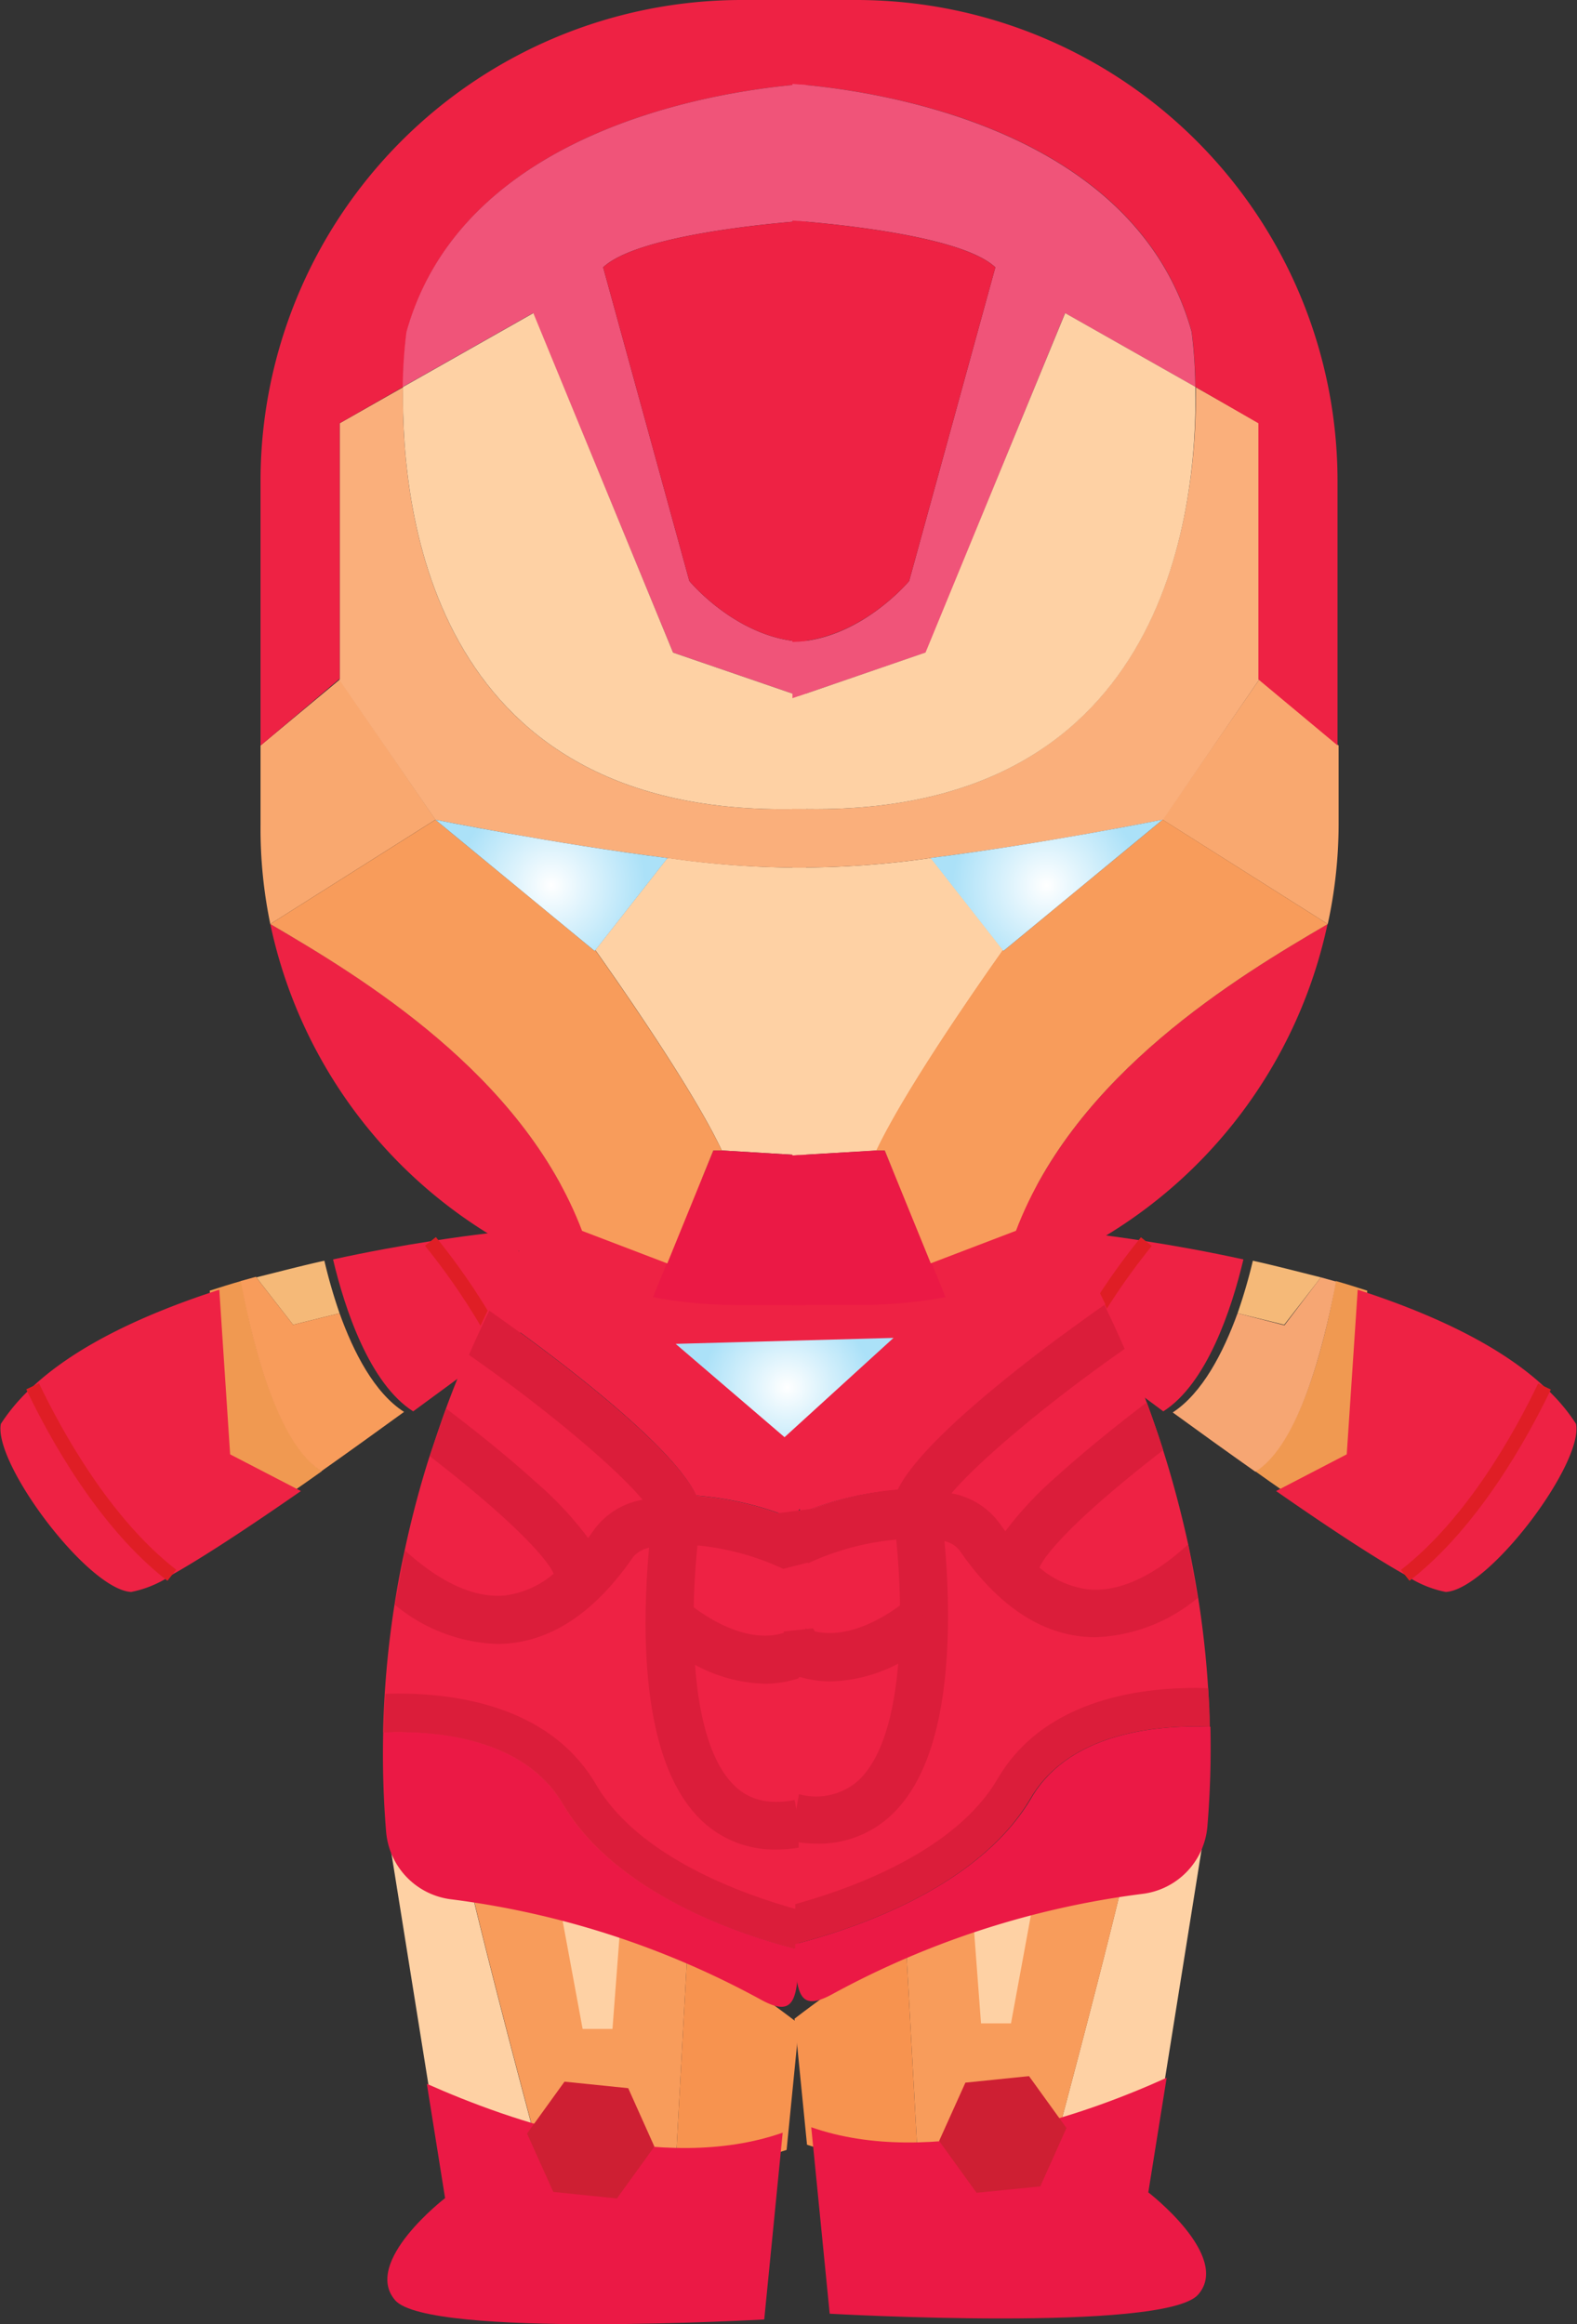 <svg xmlns="http://www.w3.org/2000/svg" xmlns:xlink="http://www.w3.org/1999/xlink" viewBox="0 0 145.27 214.15"><rect x="0" y="0" width="145.27" height="214.15" fill="#333333" stroke="none"/><defs><style>.cls-1{fill:#fed1a4;}.cls-2{fill:#f7934f;}.cls-3{fill:#f89c5b;}.cls-4{fill:#eb1945;}.cls-5{fill:#ce1f33;}.cls-6{fill:none;}.cls-7{fill:#f5b978;}.cls-8{fill:#f09951;}.cls-9{fill:#f6a673;}.cls-10{fill:#e24;}.cls-11{fill:#df1e25;}.cls-12{fill:#cc1e37;}.cls-13{fill:#db1d3a;}.cls-14{fill:url(#radial-gradient);}.cls-15{fill:#f9a86f;}.cls-16{fill:#faaf7b;}.cls-17{fill:#f05479;}.cls-18{fill:url(#radial-gradient-2);}.cls-19{fill:url(#radial-gradient-3);}</style><radialGradient id="radial-gradient" cx="117.76" cy="127.84" r="7.45" gradientTransform="translate(-52.32) scale(1.06 1)" gradientUnits="userSpaceOnUse"><stop offset="0" stop-color="#fff"/><stop offset="1" stop-color="#abe1f8"/></radialGradient><radialGradient id="radial-gradient-2" cx="50.8" cy="81.57" r="8.68" gradientTransform="matrix(1, 0, 0, 1, 0, 0)" xlink:href="#radial-gradient"/><radialGradient id="radial-gradient-3" cx="2190.13" cy="81.57" r="8.68" gradientTransform="matrix(-1, 0, 0, 1, 2286.54, 0)" xlink:href="#radial-gradient"/></defs><title>资源 18</title><g id="图层_2" data-name="图层 2"><g id="Layer_1" data-name="Layer 1"><path class="cls-1" d="M36,170.41l3.7,23.13a76.42,76.42,0,0,0,9.64,3.64c-1.51-5.61-5.31-20-6.71-26.44A23.8,23.8,0,0,0,36,170.41Z"/><path class="cls-2" d="M63.34,179.48l-1.1,20a28,28,0,0,0,10.22-1.39l1.15-11.6A108.26,108.26,0,0,0,63.34,179.48Z"/><path class="cls-3" d="M42.65,170.74c1.4,6.46,5.2,20.83,6.71,26.44a50.91,50.91,0,0,0,12.88,2.3l1.1-20C57.42,175.89,49.76,172,42.65,170.74Z"/><path class="cls-4" d="M39.32,192,41,202.53s-7.65,5.88-4.6,9.41,34,1.77,34,1.77l1.7-17.21C61,200.38,47,195.41,39.32,192Z"/><polygon class="cls-1" points="56.42 186.94 53.67 186.94 51.42 174.77 57.31 175.24 56.42 186.94"/><polygon class="cls-5" points="57.87 192.4 52 191.8 48.55 196.58 50.97 201.96 56.83 202.56 60.28 197.78 57.87 192.4"/><path class="cls-1" d="M110.77,169.9,107.08,193a79.24,79.24,0,0,1-9.64,3.64c1.5-5.62,5.3-20,6.7-26.44A23.44,23.44,0,0,1,110.77,169.9Z"/><path class="cls-2" d="M83.45,179l1.1,20a28.21,28.21,0,0,1-10.21-1.39L73.19,186A109.92,109.92,0,0,1,83.45,179Z"/><path class="cls-3" d="M104.14,170.23c-1.4,6.46-5.2,20.82-6.7,26.44A51.51,51.51,0,0,1,84.55,199l-1.1-20C89.37,175.38,97,171.5,104.14,170.23Z"/><path class="cls-4" d="M107.47,191.44,105.78,202s7.66,5.88,4.6,9.41-33.95,1.77-33.95,1.77L74.73,196C85.8,199.86,99.83,194.9,107.47,191.44Z"/><polygon class="cls-1" points="90.37 186.43 93.13 186.43 95.37 174.26 89.49 174.73 90.37 186.43"/><polygon class="cls-5" points="88.93 191.89 94.79 191.29 98.24 196.07 95.83 201.45 89.96 202.04 86.51 197.26 88.93 191.89"/><path class="cls-6" d="M123.05,118l-1.4-.39"/><path class="cls-7" d="M118.3,122.06,114,121a48.93,48.93,0,0,0,1.41-4.84c2,.44,4.13,1,6.26,1.53l-.42.56Z"/><path class="cls-8" d="M122.93,118.69q.06-.34.12-.66c1,.28,1.93.58,2.9.89l-1.1,15.16-6.51,3.38c-.9-.62-1.81-1.26-2.72-1.91C119.69,133,122,123.81,122.93,118.69Z"/><path class="cls-9" d="M114,121l4.32,1.11,2.93-3.86.42-.56,1.4.39q-.06.31-.12.66c-1,5.12-3.24,14.34-7.31,16.86-2.58-1.82-5.18-3.69-7.61-5.46C110.77,128.35,112.69,124.61,114,121Z"/><path class="cls-10" d="M124.06,134l-6.51,3.38c4.58,3.19,8.9,6.05,11.9,7.73a10.06,10.06,0,0,0,3.73,1.57c4-.22,12.72-11.87,12-15.49a17.15,17.15,0,0,0-3-3.49c-4.17-3.86-10.53-6.74-17.11-8.87Z"/><path class="cls-10" d="M94.46,120.57s1.83,1.39,4.7,3.53h0c2.19,1.63,5,3.71,8,5.94,4-2.54,6.29-9.39,7.38-14-3.33-.73-6.43-1.28-9-1.68-4.27-.67-7.07-.92-7.07-.92Z"/><path class="cls-11" d="M99.46,124.67l-.3-.57-.58-.28A60.84,60.84,0,0,1,105.1,114l1,.8a61,61,0,0,0-6.37,9.6l-.09.19Z"/><path class="cls-11" d="M129.84,145.65l-.79-1c6.12-4.75,10.54-12.8,12.64-17.18l1.17.56C140.71,132.49,136.18,140.74,129.84,145.65Z"/><path class="cls-6" d="M23.62,117.64l-1.4.39"/><path class="cls-7" d="M27,122.06,31.28,121a48.72,48.72,0,0,1-1.4-4.84c-2,.44-4.13,1-6.26,1.53l.42.56Z"/><path class="cls-8" d="M22.34,118.69q-.06-.34-.12-.66c-1,.28-1.94.58-2.9.89l1.09,15.16,6.52,3.38c.9-.62,1.81-1.26,2.72-1.91C25.57,133,23.31,123.81,22.34,118.69Z"/><path class="cls-3" d="M31.28,121,27,122.06,24,118.2l-.42-.56-1.4.39q.06.31.12.66c1,5.12,3.23,14.34,7.31,16.86,2.58-1.82,5.17-3.69,7.61-5.46C34.5,128.35,32.57,124.61,31.28,121Z"/><path class="cls-10" d="M21.2,134l6.52,3.38c-4.59,3.19-8.91,6.05-11.9,7.73a10.08,10.08,0,0,1-3.74,1.57c-4-.22-12.71-11.87-12-15.49a17.42,17.42,0,0,1,3-3.49c4.17-3.86,10.53-6.74,17.12-8.87Z"/><path class="cls-10" d="M50.8,120.57S49,122,46.11,124.1h0c-2.19,1.63-5,3.71-8.05,5.94-4-2.54-6.29-9.39-7.38-14,3.33-.73,6.42-1.28,9-1.68,4.26-.67,7.07-.92,7.07-.92Z"/><path class="cls-11" d="M45.81,124.67l-.2-.1-.09-.19a61.7,61.7,0,0,0-6.37-9.6l1-.8a61.5,61.5,0,0,1,6.52,9.84l-.59.28Z"/><path class="cls-11" d="M15.42,145.65c-6.33-4.91-10.87-13.16-13-17.64l1.17-.56c2.09,4.37,6.52,12.43,12.64,17.18Z"/><path class="cls-4" d="M73.55,179.63c0,5-.49,6.29-3.63,4.52A80.46,80.46,0,0,0,41.57,175a6.85,6.85,0,0,1-6-6.2,87.07,87.07,0,0,1-.27-9.21c4.86-.19,12.94.51,16.51,6.6C56.68,174.44,68.13,178.24,73.55,179.63Z"/><path class="cls-12" d="M72.89,134.85,60.16,122.76l12.3-.32c.11,2.52.23,5.32.35,8.31v0Z"/><path class="cls-10" d="M111.29,155.54c-.18-2.85-.49-5.6-.91-8.27q-.41-2.55-.93-5-1-4.54-2.3-8.63c-.48-1.52-1-3-1.51-4.4-.64-1.74-1.32-3.41-2-5-.62-1.43-1.25-2.79-1.87-4.07-3.43,2.4-16.62,11.83-19.14,17.13a29.48,29.48,0,0,0-9,2.15c0,.8,0,1.6-.08,2.4l-.06,2.2-.26.07c0-.58,0-1.17-.05-1.75,0-.81,0-1.61-.07-2.4a29.28,29.28,0,0,0-9-2.16c-2.53-5.29-15.72-14.73-19.15-17.13-.62,1.29-1.25,2.65-1.87,4.08s-1.36,3.24-2,5c-.52,1.41-1,2.88-1.51,4.39-.87,2.72-1.64,5.6-2.29,8.64-.36,1.62-.67,3.27-.94,5-.42,2.66-.73,5.42-.91,8.27-.07,1.17-.13,2.35-.15,3.55,4.86-.19,12.94.51,16.51,6.6,4.82,8.23,16.27,12,21.69,13.42V179c5.52-1.45,16.65-5.26,21.38-13.34,3.57-6.09,11.65-6.79,16.52-6.6C111.42,157.9,111.37,156.71,111.29,155.54ZM73.4,149.07c0,.09,0,.19,0,.29v-.3Z"/><path class="cls-13" d="M73.58,168l0,2.24a12.38,12.38,0,0,1-2.07.17,9.69,9.69,0,0,1-6.93-2.72c-3.29-3.19-5-9.06-5.11-17.45a76,76,0,0,1,.33-7.7c.12-1.36.26-2.42.34-3a6.19,6.19,0,0,0-.94-1.35c-2.5-3-9-8.47-16-13.35.62-1.43,1.25-2.79,1.87-4.08,3.43,2.4,16.62,11.84,19.15,17.13a4.69,4.69,0,0,1,.34.94l.1.42-.07.42c-.11.72-.23,1.62-.33,2.64-.18,1.69-.32,3.72-.36,5.88,0,1.72,0,3.51.13,5.28.34,4.53,1.35,8.85,3.63,11.06,1.38,1.34,3.19,1.77,5.54,1.32Z"/><path class="cls-13" d="M55.37,144.07l-4.28,1.05L51,145c-.17-.43-1-1.89-4.63-5.2-1.82-1.66-4.13-3.58-6.77-5.62.48-1.51,1-3,1.51-4.39,3.26,2.47,6,4.73,8.23,6.75a32.52,32.52,0,0,1,4.8,5.12A6.84,6.84,0,0,1,55.37,144.07Z"/><path class="cls-13" d="M73.55,179.63c-5.42-1.39-16.87-5.19-21.69-13.42-3.57-6.09-11.65-6.79-16.51-6.6,0-1.2.08-2.38.15-3.55,5.68-.18,15,.8,19.41,8.37,3.9,6.66,13.42,10.1,18.62,11.53C73.54,177.35,73.55,178.57,73.55,179.63Z"/><path class="cls-4" d="M73.25,179.12c0,5,.48,6.28,3.62,4.51a80.8,80.8,0,0,1,28.35-9.13,6.84,6.84,0,0,0,6-6.19,87.29,87.29,0,0,0,.28-9.21c-4.87-.19-13,.51-16.52,6.6C90.11,173.93,78.66,177.73,73.25,179.12Z"/><path class="cls-12" d="M73.91,134.33l12.72-12.08-12.3-.32c-.11,2.51-.23,5.32-.35,8.3v0Z"/><path class="cls-13" d="M73.22,167.45l0,2.24a12.21,12.21,0,0,0,2.06.18,9.7,9.7,0,0,0,6.93-2.73c3.29-3.18,5-9,5.11-17.45A73,73,0,0,0,87,142c-.12-1.37-.26-2.42-.34-3a6.57,6.57,0,0,1,.94-1.35c2.5-3,9-8.48,16-13.36-.62-1.43-1.25-2.79-1.87-4.07-3.43,2.4-16.62,11.83-19.14,17.13a4.54,4.54,0,0,0-.35.94l-.1.42.07.42c.12.72.23,1.62.34,2.64.17,1.69.31,3.72.35,5.88,0,1.71,0,3.51-.13,5.27-.34,4.54-1.35,8.86-3.63,11.07a5.87,5.87,0,0,1-5.54,1.32Z"/><path class="cls-13" d="M91.42,143.55l4.29,1a.28.28,0,0,1,.05-.12c.16-.43,1-1.9,4.62-5.21,1.82-1.65,4.13-3.57,6.77-5.61-.48-1.52-1-3-1.51-4.4-3.26,2.48-6,4.74-8.22,6.75a33.18,33.18,0,0,0-4.81,5.12A7.1,7.1,0,0,0,91.42,143.55Z"/><path class="cls-13" d="M73.25,179.12c5.41-1.39,16.86-5.19,21.68-13.42,3.57-6.09,11.65-6.79,16.52-6.6,0-1.2-.08-2.39-.16-3.56-5.68-.18-15,.81-19.4,8.37C88,170.57,78.46,174,73.26,175.44,73.25,176.84,73.24,178.06,73.25,179.12Z"/><path class="cls-10" d="M92.77,105.53l-17.85,4.1s0,.33,0,1l-3,.2,0-.65L54,106a81.34,81.34,0,0,0-9,14.67c3.43,2.4,16.62,11.84,19.15,17.13a29.28,29.28,0,0,1,9,2.16h0l.53-.95c0,.15,0,.29,0,.43a29.48,29.48,0,0,1,9-2.15c2.52-5.3,15.71-14.73,19.14-17.13A80.2,80.2,0,0,0,92.77,105.53Z"/><path class="cls-13" d="M109.45,142.29c-2.37,2.19-5.76,4.49-9.22,4.15a8.53,8.53,0,0,1-4.47-2,17.06,17.06,0,0,1-3.15-3.35l-.52-.72a7,7,0,0,0-4.47-2.78,16.4,16.4,0,0,0-4.42-.34l-.58,0A28.94,28.94,0,0,0,74.94,139h0l-3.33.43a29.26,29.26,0,0,0-7.43-1.57l-.59,0a16.43,16.43,0,0,0-4.42.33,7,7,0,0,0-4.47,2.79c-.17.24-.34.49-.52.72A17.55,17.55,0,0,1,51,145a8.57,8.57,0,0,1-4.47,2c-3.47.34-6.86-2-9.22-4.14l-.94,5a15.61,15.61,0,0,0,9.42,3.61,11.46,11.46,0,0,0,1.17-.06c4.2-.42,8-3.08,11.35-7.93l0,0a2.48,2.48,0,0,1,1.39-.85,12.71,12.71,0,0,1,4.45-.25,24.16,24.16,0,0,1,8,2.17l2.28-.58,0,.07a24.28,24.28,0,0,1,8-2.17A12.65,12.65,0,0,1,87,142a2.39,2.39,0,0,1,1.39.85l0,0c3.34,4.85,7.16,7.52,11.35,7.94a11.51,11.51,0,0,0,1.18.06,15.56,15.56,0,0,0,9.41-3.62Z"/><path class="cls-13" d="M83.67,147.32s-.28.24-.74.58c-1.43,1.07-4.74,3.15-7.87,2.41l-.17-.28-.53.06a.76.76,0,0,1-.16-.06l0,.08-2,.21,0,.13c-3.23,1-6.74-1.2-8.23-2.31-.45-.34-.72-.57-.73-.58l-3,3.26a19.18,19.18,0,0,0,3.83,2.6,14.13,14.13,0,0,0,6.38,1.71,9.84,9.84,0,0,0,3.13-.5v-.1l.18,0a9.7,9.7,0,0,0,2.74.39,14.13,14.13,0,0,0,6.38-1.71,19.37,19.37,0,0,0,3.83-2.59Z"/><polygon class="cls-14" points="62.24 123.82 82.31 123.27 72.27 132.42 62.24 123.82"/><path class="cls-15" d="M40.12,75.52,24.9,85.14A43.29,43.29,0,0,1,24,76V68.69l7.29-6.07Z"/><path class="cls-10" d="M61.47,116.38l-1.28,3.14A44.25,44.25,0,0,1,24.9,85.14c8.31,4.83,23.22,13.8,28.72,28.25Z"/><path class="cls-1" d="M74.25,79.94v26.53L66.49,106c-2.42-5.15-8.41-13.89-11.65-18.47l6.65-8.49A85.27,85.27,0,0,0,74.25,79.94Z"/><path class="cls-4" d="M74.25,106.47v13.78h-6.1a43.65,43.65,0,0,1-8-.73l1.28-3.14L65.71,106l.78,0Z"/><path class="cls-16" d="M74.25,74.52v5.42a85.27,85.27,0,0,1-12.76-.88c-10.27-1.3-21.38-3.53-21.38-3.53L31.24,62.62l.05,0V39l5.84-3.32C36.93,47.47,40,75.74,74.25,74.52Z"/><path class="cls-10" d="M74.25,0V7.73c-6.58.48-31.44,3.57-36.78,22.86a42.94,42.94,0,0,0-.34,5.06L31.29,39V62.58l-.05,0L24,68.7V44.21A44.33,44.33,0,0,1,68.15,0Z"/><path class="cls-17" d="M74.25,20.33c-4.24.32-15.66,1.45-18.69,4.3l7.94,28.9S68,59,74.25,59.15v5.19L62,60.13,49.1,28.85l-12,6.8a42.94,42.94,0,0,1,.34-5.06C42.81,11.3,67.67,8.21,74.25,7.73Z"/><path class="cls-10" d="M74.25,20.33V59.15C68,59,63.5,53.53,63.5,53.53l-7.94-28.9C58.59,21.78,70,20.65,74.25,20.33Z"/><path class="cls-1" d="M74.25,64.34V74.52C40,75.74,36.93,47.47,37.13,35.65l12-6.8L62,60.13Z"/><path class="cls-3" d="M66.49,106l-.78,0-4.24,10.41-7.85-3C48.12,98.94,33.21,90,24.9,85.14l15.21-9.61L54.78,87.62l.06-.07C58.08,92.13,64.07,100.87,66.49,106Z"/><path class="cls-18" d="M61.49,79.06l-6.65,8.49-.06.07L40.11,75.53S51.22,77.76,61.49,79.06Z"/><line class="cls-6" x1="61.96" y1="78.47" x2="61.49" y2="79.06"/><path class="cls-15" d="M107.09,75.52l15.22,9.62a43.46,43.46,0,0,0,1-9.11V68.69L116,62.61Z"/><path class="cls-10" d="M85.74,116.37,87,119.52a44.39,44.39,0,0,0,35.29-34.38C114,90,99.09,98.93,93.59,113.39Z"/><path class="cls-1" d="M73,79.93v26.53l7.76-.45c2.42-5.14,8.41-13.89,11.65-18.47l-6.65-8.49A84,84,0,0,1,73,79.93Z"/><path class="cls-4" d="M73,106.46v13.78h6.1a44.55,44.55,0,0,0,8-.72l-1.28-3.15L81.5,106l-.78,0Z"/><path class="cls-16" d="M73,74.51v5.42a84,84,0,0,0,12.76-.88c10.27-1.3,21.38-3.53,21.38-3.53L116,62.61l0,0V39l-5.84-3.32C110.28,47.46,107.22,75.74,73,74.51Z"/><path class="cls-10" d="M73,0V7.73c6.58.48,31.44,3.56,36.78,22.85a43.27,43.27,0,0,1,.34,5.07L115.92,39v23.6l0,0,7.29,6.08V44.21A44.33,44.33,0,0,0,79.06,0Z"/><path class="cls-17" d="M73,20.32c4.24.33,15.66,1.45,18.69,4.31l-7.94,28.9S79.22,59,73,59.15v5.19l12.3-4.22L98.11,28.85l12,6.8a43.27,43.27,0,0,0-.34-5.07C104.4,11.29,79.54,8.21,73,7.73Z"/><path class="cls-10" d="M73,20.32V59.15c6.26-.2,10.75-5.62,10.75-5.62l7.94-28.9C88.62,21.77,77.2,20.65,73,20.32Z"/><path class="cls-1" d="M73,64.34V74.51c34.26,1.23,37.32-27.05,37.12-38.86l-12-6.8L85.26,60.12Z"/><path class="cls-3" d="M80.72,106l.78,0,4.24,10.4,7.85-3C99.09,98.93,114,90,122.31,85.14L107.1,75.52,92.43,87.62l-.06-.08C89.13,92.12,83.14,100.87,80.72,106Z"/><path class="cls-19" d="M85.72,79.05l6.65,8.49.06.08,14.67-12.1S96,77.75,85.72,79.05Z"/><line class="cls-6" x1="85.26" y1="78.46" x2="85.72" y2="79.05"/></g></g></svg>